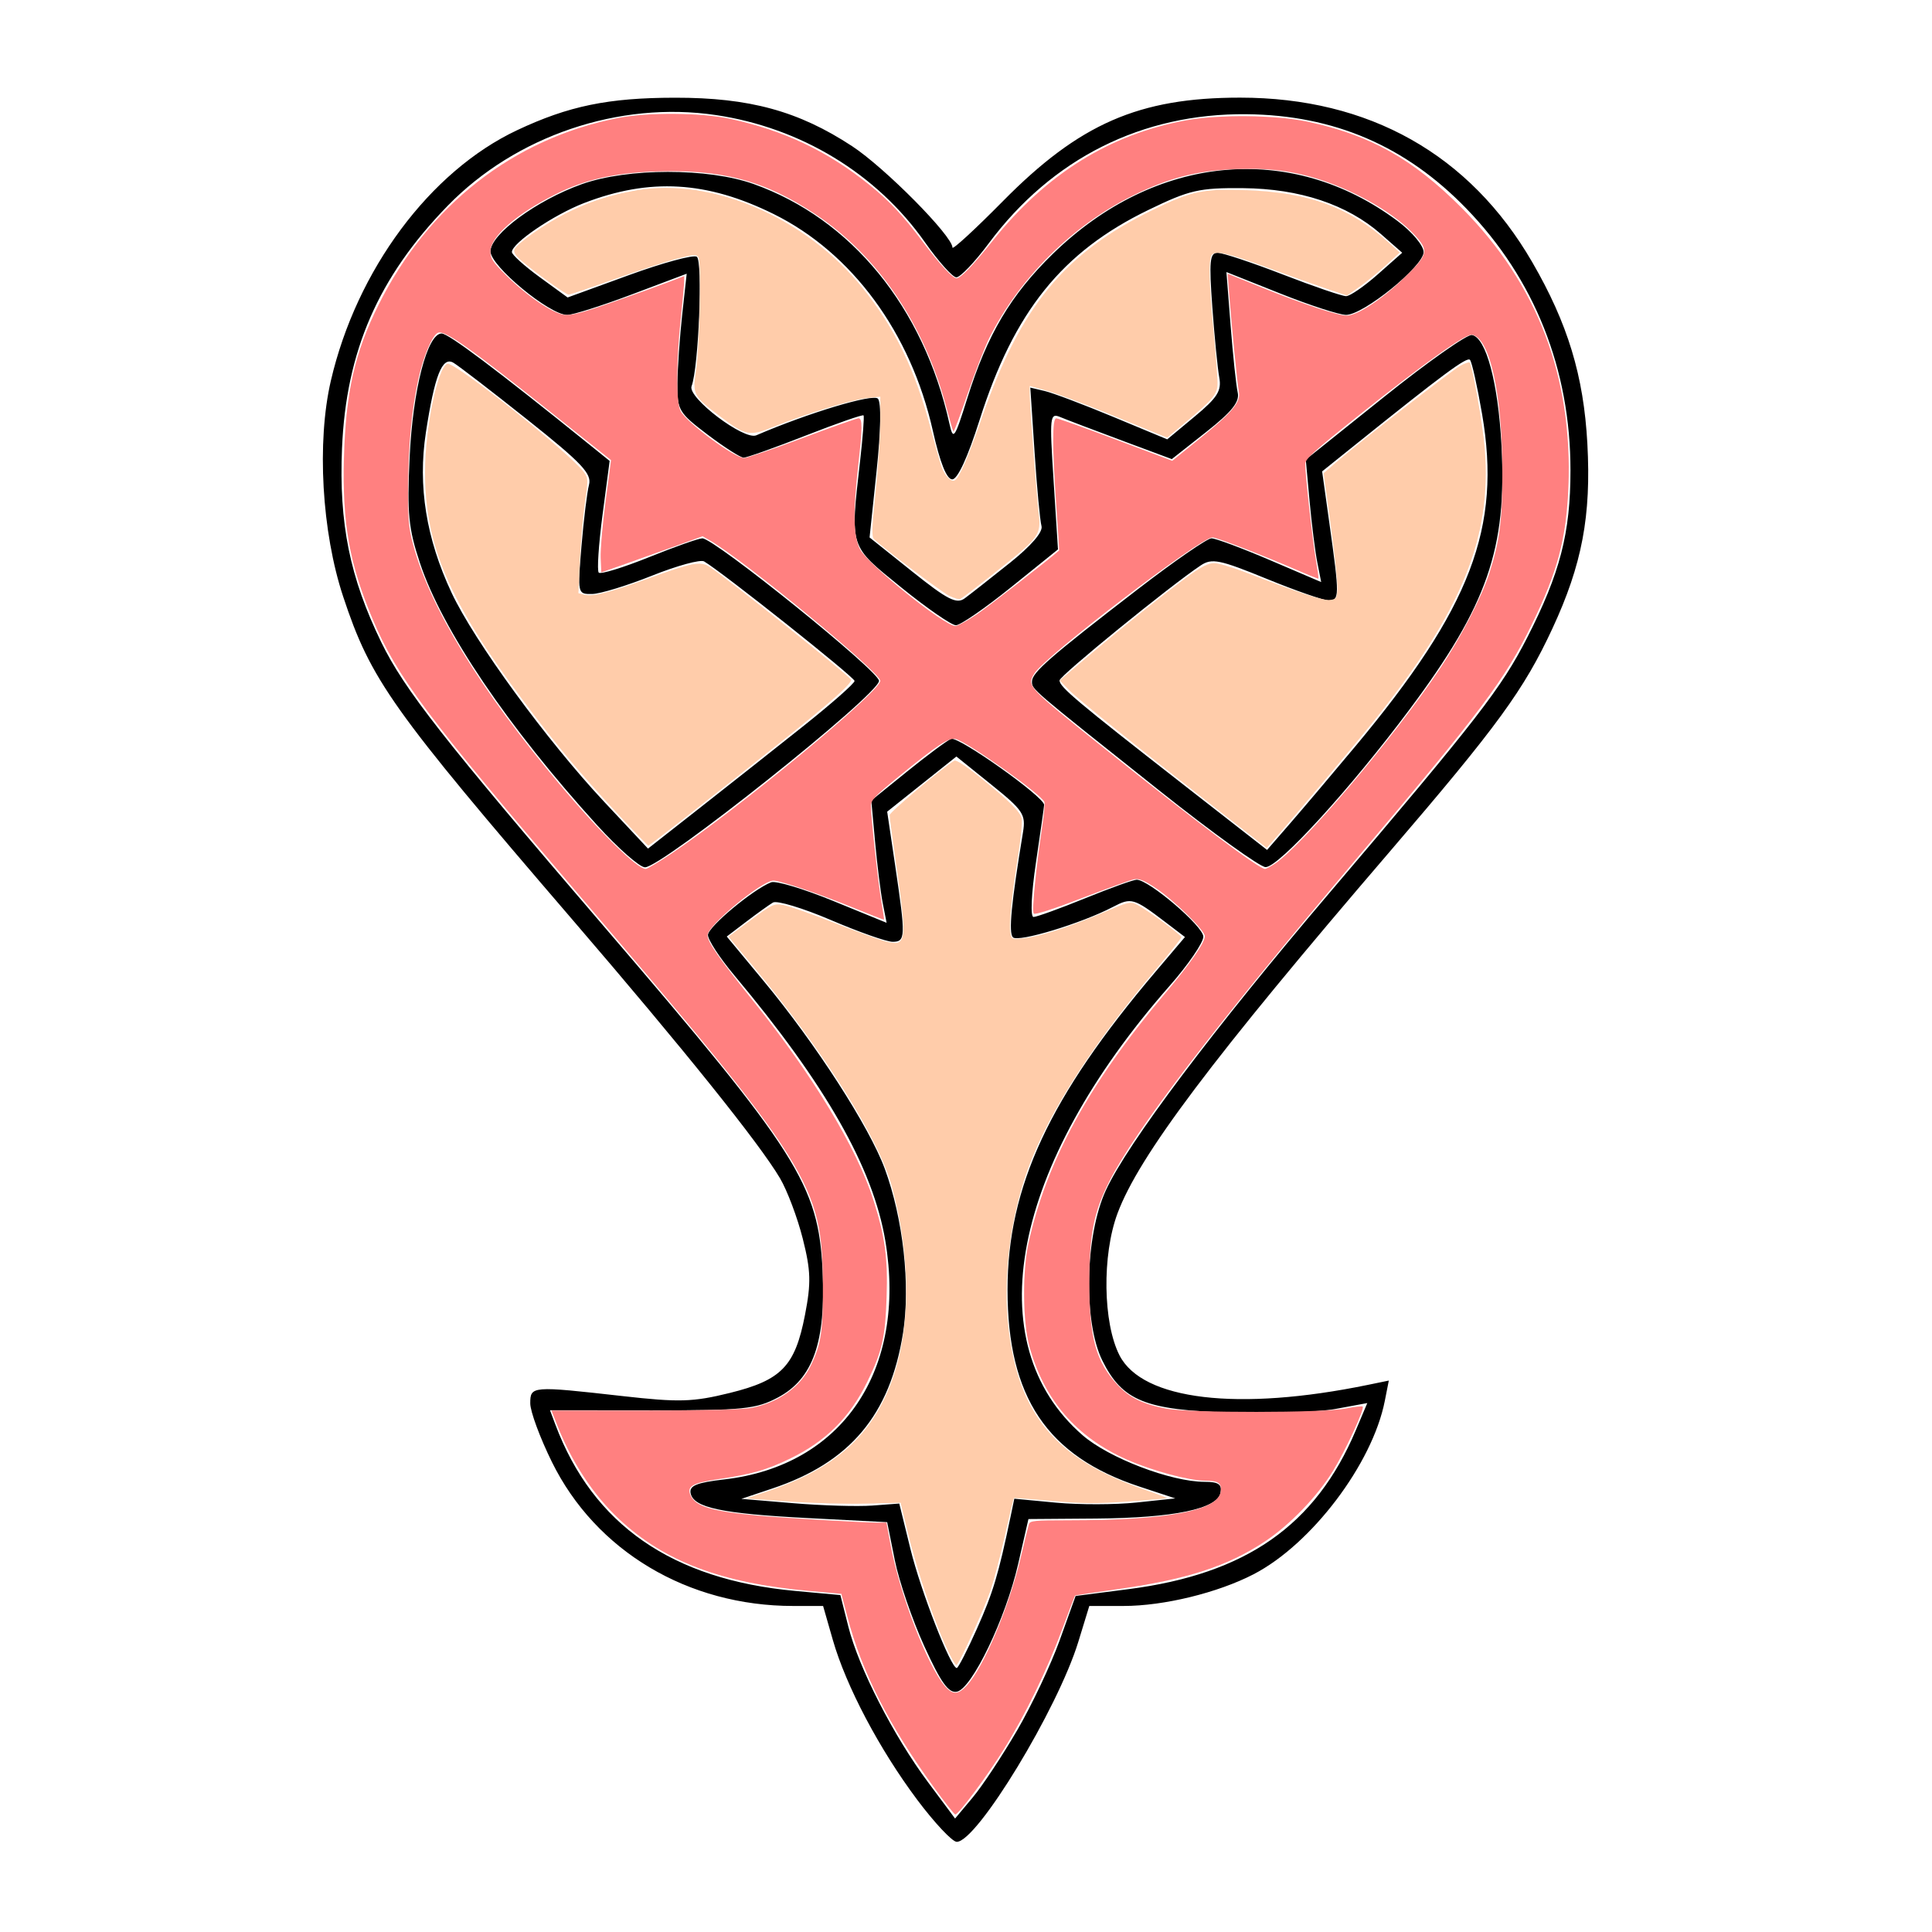 <?xml version="1.0" encoding="UTF-8" standalone="no"?>
<svg
   xmlns:dc="http://purl.org/dc/elements/1.1/"
   xmlns:cc="http://creativecommons.org/ns#"
   xmlns:rdf="http://www.w3.org/1999/02/22-rdf-syntax-ns#"
   xmlns:svg="http://www.w3.org/2000/svg"
   xmlns="http://www.w3.org/2000/svg"
   xmlns:sodipodi="http://sodipodi.sourceforge.net/DTD/sodipodi-0.dtd"
   xmlns:inkscape="http://www.inkscape.org/namespaces/inkscape"
   viewBox="0 0 255 255"
   version="1.1"
   id="svg12"
   sodipodi:docname="heartless.svg"
   inkscape:version="1.0.2-2 (e86c870879, 2021-01-15)">
  <defs
     id="defs16" />
  <sodipodi:namedview
     pagecolor="#ffffff"
     bordercolor="#666666"
     borderopacity="1"
     objecttolerance="10"
     gridtolerance="10"
     guidetolerance="10"
     inkscape:pageopacity="0"
     inkscape:pageshadow="2"
     inkscape:window-width="1920"
     inkscape:window-height="1017"
     id="namedview14"
     showgrid="false"
     inkscape:zoom="3.2452107"
     inkscape:cx="113.26169"
     inkscape:cy="114.37964"
     inkscape:window-x="-8"
     inkscape:window-y="-8"
     inkscape:window-maximized="1"
     inkscape:current-layer="svg12" />
  <path
     style="fill:#000000;stroke-width:0.813"
     d="m 121.057,237.542 c -4.987,-6.655 -9.384,-14.986 -11.137,-21.103 l -1.281,-4.471 h -3.941 c -13.908,0 -26.053,-7.245 -31.85,-18.999 -1.573,-3.19 -2.86,-6.672 -2.86,-7.738 0,-2.304 0.183,-2.319 12.151,-0.969 7.486,0.844 9.309,0.792 14.171,-0.407 6.849,-1.689 8.626,-3.532 9.94,-10.306 0.82,-4.226 0.772,-5.837 -0.297,-10.07 -0.7,-2.772 -2.053,-6.36 -3.007,-7.974 C 100.218,150.893 90.347,138.596 75.584,121.42 51.647,93.571 48.953,89.775 45.295,78.747 c -2.827,-8.523 -3.504,-20.41 -1.624,-28.502 3.397,-14.62 13.075,-27.639 24.571,-33.056 6.807,-3.207 12.028,-4.282 20.841,-4.293 9.841,-0.012 16.306,1.756 23.375,6.39 4.337,2.844 13.255,11.853 13.255,13.391 0,0.341 2.998,-2.417 6.663,-6.13 10.095,-10.228 17.958,-13.661 31.295,-13.661 17.024,0 30.319,7.485 38.563,21.711 4.692,8.096 6.79,14.999 7.277,23.943 0.52,9.541 -0.694,15.975 -4.602,24.393 -3.769,8.119 -7.239,12.879 -21.503,29.499 -23.399,27.263 -33.091,40.143 -35.912,47.725 -2.05,5.508 -1.922,14.455 0.267,18.733 3.03,5.922 15.659,7.421 32.794,3.894 l 2.751,-0.566 -0.531,2.691 c -1.638,8.308 -9.67,18.915 -17.322,22.875 -4.727,2.446 -11.847,4.183 -17.15,4.183 h -4.529 l -1.444,4.711 c -2.728,8.898 -13.374,26.421 -16.052,26.421 -0.581,0 -2.932,-2.501 -5.223,-5.558 z m 13.164,-9.105 c 1.941,-3.334 4.479,-8.7 5.638,-11.925 l 2.108,-5.864 7.016,-0.905 c 15.487,-1.998 24.664,-8.417 29.963,-20.957 l 1.521,-3.599 -4.158,0.769 c -2.287,0.423 -8.519,0.642 -13.849,0.487 -11.301,-0.328 -14.326,-1.551 -16.96,-6.858 -2.537,-5.111 -2.298,-16.526 0.471,-22.507 2.854,-6.166 14.174,-21.217 29.51,-39.236 19.545,-22.965 22.689,-27.025 26.085,-33.678 4.35,-8.521 5.717,-13.806 5.717,-22.098 0,-13.313 -4.749,-25.255 -13.73,-34.527 -8.024,-8.284 -17.495,-12.35 -29.029,-12.464 -13.778,-0.136 -25.674,5.828 -34.033,17.059 -1.846,2.481 -3.768,4.493 -4.27,4.471 -0.502,-0.022 -2.366,-2.107 -4.143,-4.634 -6.356,-9.04 -16.363,-15.125 -27.613,-16.788 -12.743,-1.884 -26.387,2.737 -35.382,11.982 -9.152,9.407 -13.406,19.175 -13.941,32.009 -0.414,9.93 1.031,17.063 5.188,25.606 3.019,6.204 8.162,12.769 29.363,37.477 25.64,29.883 28.335,34.126 28.877,45.469 0.449,9.39 -1.264,14.265 -5.876,16.716 -2.907,1.545 -4.576,1.716 -16.666,1.705 l -13.436,-0.013 0.698,1.862 c 4.961,13.236 15.407,20.492 31.649,21.985 l 5.981,0.55 1.06,4.198 c 1.372,5.432 5.97,14.405 10.497,20.487 l 3.58,4.81 2.316,-2.765 c 1.274,-1.521 3.904,-5.492 5.846,-8.826 z m -12.237,-11.182 c -1.581,-3.472 -3.328,-8.57 -3.881,-11.33 l -1.006,-5.017 -10.431,-0.537 c -11.437,-0.589 -15.151,-1.38 -15.517,-3.303 -0.185,-0.976 0.828,-1.387 4.442,-1.802 15.59,-1.79 24.107,-14.384 21.269,-31.453 -1.602,-9.637 -7.885,-20.69 -19.946,-35.089 -1.928,-2.302 -3.491,-4.698 -3.474,-5.325 0.03,-1.08 5.965,-6.022 8.344,-6.948 0.61,-0.237 4.287,0.869 8.173,2.458 l 7.065,2.89 -0.507,-2.571 c -0.279,-1.414 -0.734,-5.046 -1.011,-8.071 l -0.504,-5.5 4.751,-3.844 c 2.613,-2.114 5.211,-4.043 5.774,-4.286 0.937,-0.405 12.326,7.67 12.286,8.711 -0.01,0.25 -0.496,3.68 -1.08,7.622 -0.613,4.134 -0.748,7.169 -0.319,7.169 0.409,0 3.467,-1.106 6.794,-2.458 3.328,-1.352 6.396,-2.458 6.818,-2.458 1.602,0 8.802,6.149 8.802,7.517 0,0.788 -2.003,3.71 -4.451,6.493 -20.896,23.756 -25.435,47.199 -11.484,59.313 3.462,3.006 11.676,6.146 16.079,6.146 1.847,0 2.335,0.329 2.129,1.434 -0.4,2.136 -6.196,3.34 -16.44,3.416 l -8.917,0.066 -1.36,5.94 c -1.643,7.179 -6.1,16.46 -8.091,16.849 -1.094,0.214 -2.109,-1.208 -4.307,-6.033 z m 6.974,-2.32 c 2.109,-4.718 2.835,-7.141 4.424,-14.755 l 0.494,-2.367 5.519,0.52 c 3.035,0.286 7.816,0.277 10.623,-0.021 l 5.104,-0.541 -4.684,-1.543 c -12.231,-4.028 -17.456,-11.81 -17.456,-25.998 0,-13.578 5.521,-25.448 19.504,-41.937 l 3.914,-4.615 -2.623,-1.997 c -4.14,-3.153 -4.464,-3.246 -6.878,-1.979 -4.126,2.164 -12.516,4.713 -13.207,4.013 -0.592,-0.601 -0.221,-4.47 1.33,-13.867 0.388,-2.353 0.021,-2.905 -4.183,-6.288 l -4.608,-3.709 -4.567,3.64 -4.567,3.64 1.061,7.154 c 1.392,9.387 1.37,10.022 -0.342,10.022 -0.791,0 -4.457,-1.292 -8.148,-2.871 -3.691,-1.579 -7.132,-2.619 -7.648,-2.311 -0.516,0.308 -2.098,1.443 -3.517,2.523 l -2.579,1.963 4.875,5.878 c 6.88,8.295 13.941,19.24 15.981,24.771 2.423,6.569 3.404,15.406 2.408,21.682 -1.718,10.819 -6.99,17.089 -17.26,20.525 l -4.076,1.364 6.865,0.574 c 3.776,0.316 8.465,0.455 10.421,0.31 l 3.556,-0.264 1.473,5.999 c 1.361,5.545 5.317,15.711 6.113,15.711 0.189,0 1.395,-2.352 2.68,-5.226 z M 78.837,108.945 C 67.028,95.945 58.365,83.131 55.435,74.331 c -1.523,-4.575 -1.716,-6.537 -1.371,-13.928 0.42,-8.986 2.329,-16.385 4.227,-16.385 0.906,0 7.222,4.75 19.622,14.759 l 2.553,2.06 -0.942,7.145 c -0.518,3.93 -0.741,7.349 -0.495,7.599 0.246,0.249 3.228,-0.667 6.628,-2.037 3.399,-1.37 6.568,-2.491 7.041,-2.491 1.587,0 23.326,17.536 23.321,18.812 -0.007,1.803 -28.63,24.609 -30.887,24.609 -0.699,0 -3.531,-2.489 -6.294,-5.53 z M 106.129,95.757 c 3.665,-2.917 6.663,-5.563 6.663,-5.88 0,-0.495 -17.393,-14.313 -19.857,-15.775 -0.483,-0.287 -3.572,0.557 -6.865,1.874 -3.293,1.317 -6.857,2.408 -7.92,2.424 -1.92,0.028 -1.93,-0.014 -1.401,-6.321 0.293,-3.492 0.74,-7.136 0.994,-8.098 0.385,-1.46 -0.961,-2.881 -8.149,-8.602 -4.736,-3.77 -9.13,-7.15 -9.765,-7.511 -1.471,-0.838 -2.47,1.711 -3.621,9.236 -1.075,7.027 0.039,13.975 3.385,21.113 3.001,6.403 12.576,19.522 20.158,27.619 l 5.775,6.167 6.971,-5.471 c 3.834,-3.009 9.969,-7.858 13.634,-10.775 z m 46.975,8.656 c -17.302,-13.76 -16.892,-13.408 -16.892,-14.482 0,-1.157 2.428,-3.272 13.912,-12.118 4.826,-3.717 9.223,-6.759 9.772,-6.759 0.549,0 4.032,1.298 7.741,2.885 l 6.743,2.885 -0.515,-2.613 c -0.283,-1.437 -0.741,-5.073 -1.016,-8.08 l -0.501,-5.467 10.401,-8.33 c 5.721,-4.581 10.91,-8.234 11.532,-8.118 1.863,0.349 3.451,6.28 3.896,14.553 0.734,13.631 -1.857,21.092 -12.092,34.815 -7.843,10.516 -17.322,20.899 -19.048,20.865 -0.74,-0.015 -7.01,-4.531 -13.933,-10.036 z m 25.791,-5.913 c 15.255,-18.287 19.297,-28.884 16.724,-43.838 -0.636,-3.694 -1.357,-6.921 -1.602,-7.17 -0.414,-0.42 -3.542,1.896 -15.035,11.129 l -4.476,3.596 0.99,7.081 c 1.311,9.372 1.304,9.948 -0.126,9.948 -0.673,0 -4.373,-1.289 -8.224,-2.864 -6.171,-2.524 -7.199,-2.732 -8.67,-1.752 -4.061,2.705 -18.63,14.574 -18.63,15.178 0,0.855 2.322,2.81 16.119,13.576 l 11.273,8.797 3.094,-3.564 c 1.702,-1.96 5.555,-6.514 8.562,-10.119 z M 118.953,77.535 c -6.909,-5.595 -6.747,-5.095 -5.427,-16.722 0.358,-3.154 0.561,-5.848 0.451,-5.986 -0.11,-0.138 -3.547,1.06 -7.638,2.663 -4.091,1.603 -7.775,2.914 -8.186,2.914 -0.411,0 -2.555,-1.369 -4.765,-3.042 -3.806,-2.882 -4.015,-3.238 -3.976,-6.759 0.023,-2.044 0.307,-6.137 0.632,-9.096 l 0.591,-5.379 -7.203,2.717 c -3.962,1.494 -7.815,2.717 -8.563,2.717 -2.341,0 -10.131,-6.447 -10.131,-8.384 0,-2.26 6.095,-6.744 12.055,-8.869 6.045,-2.155 16.656,-2.166 22.666,-0.024 12.906,4.601 22.428,16.247 25.849,31.614 0.509,2.284 0.675,2.05 2.358,-3.32 2.646,-8.441 5.74,-13.661 11.323,-19.1 13.485,-13.135 31.396,-14.831 45.479,-4.304 1.915,1.432 3.432,3.244 3.432,4.099 0,1.855 -7.943,8.287 -10.233,8.287 -0.882,0 -4.797,-1.272 -8.699,-2.826 l -7.096,-2.826 0.559,7.127 c 0.307,3.92 0.726,7.864 0.93,8.766 0.279,1.234 -0.749,2.523 -4.162,5.216 l -4.533,3.578 -6.602,-2.456 c -3.631,-1.351 -7.272,-2.737 -8.091,-3.081 -1.414,-0.593 -1.46,-0.167 -0.911,8.416 l 0.578,9.04 -6.208,5.005 c -3.415,2.753 -6.683,5.005 -7.263,5.005 -0.58,0 -3.827,-2.245 -7.216,-4.989 z m 14.272,-3.189 c 2.872,-2.296 4.461,-4.138 4.24,-4.916 -0.194,-0.684 -0.606,-5.075 -0.915,-9.758 l -0.562,-8.515 1.929,0.459 c 1.061,0.253 5.127,1.79 9.036,3.416 l 7.106,2.957 3.631,-3.018 c 2.99,-2.485 3.562,-3.393 3.238,-5.142 -0.216,-1.168 -0.628,-5.35 -0.916,-9.293 -0.444,-6.07 -0.338,-7.169 0.691,-7.169 0.668,0 4.548,1.29 8.622,2.867 4.074,1.577 7.83,2.862 8.347,2.855 0.517,-0.007 2.394,-1.299 4.171,-2.871 l 3.23,-2.859 -2.809,-2.466 c -4.449,-3.904 -10.712,-5.99 -18.189,-6.057 -5.813,-0.052 -7.068,0.237 -12.518,2.883 -11.384,5.526 -17.724,13.423 -22.269,27.734 -1.559,4.91 -2.899,7.816 -3.603,7.816 -0.738,0 -1.615,-2.199 -2.568,-6.438 -2.903,-12.915 -10.653,-23.46 -21.006,-28.581 -8.807,-4.356 -16.342,-4.795 -25.003,-1.457 -4.024,1.551 -9.545,5.297 -9.545,6.476 0,0.351 1.655,1.844 3.677,3.317 l 3.677,2.678 8.105,-2.953 c 4.458,-1.624 8.482,-2.716 8.944,-2.427 0.814,0.51 0.246,14.624 -0.687,17.092 -0.567,1.499 6.92,7.18 8.541,6.48 6.789,-2.931 15.422,-5.532 16.054,-4.837 0.455,0.501 0.386,4.219 -0.179,9.569 l -0.923,8.75 5.628,4.498 c 4.657,3.722 5.852,4.333 6.929,3.539 0.716,-0.527 3.369,-2.611 5.895,-4.631 z"
     id="path34" />
  <path
     style="fill:#ff8080;stroke-width:0.308"
     d="m 123.23,235.866 c -5.929,-8.192 -9.466,-15.165 -11.371,-22.418 l -0.809,-3.081 -4.286,-0.385 c -11.537,-1.036 -19.069,-3.883 -25.036,-9.465 -3.431,-3.21 -6.268,-7.52 -8.21,-12.475 l -0.731,-1.865 h 12.246 c 7.518,0 12.948,-0.13 14.062,-0.336 3.575,-0.661 6.543,-2.755 7.906,-5.579 1.38,-2.858 1.641,-4.575 1.608,-10.571 -0.073,-13.361 -1.466,-15.584 -32.594,-52.049 C 56.341,94.596 52.374,89.288 49.204,81.766 46.121,74.453 45.166,69.104 45.397,60.455 45.628,51.811 46.809,46.568 49.945,40.27 56.51,27.083 67.767,18.291 81.561,15.577 c 3.967,-0.781 11.032,-0.721 14.906,0.127 7.073,1.547 12.757,4.25 18.281,8.694 2.648,2.13 4.428,4.03 7.075,7.553 2.238,2.978 3.907,4.776 4.432,4.776 0.547,0 2.133,-1.648 4.804,-4.991 7.023,-8.788 15.429,-14.014 25.508,-15.858 4.3,-0.787 11.785,-0.71 15.929,0.164 8.311,1.752 13.968,4.909 20.437,11.406 9.972,10.015 14.646,22.244 14.074,36.817 -0.269,6.858 -1.42,11.174 -4.86,18.222 -3.526,7.224 -6.561,11.273 -23.209,30.967 -18.786,22.222 -29.155,35.768 -32.554,42.528 -2.025,4.028 -2.589,6.898 -2.602,13.248 -0.016,7.338 0.856,10.495 3.756,13.602 1.531,1.64 3.341,2.514 6.405,3.094 3.057,0.578 20.773,0.565 23.656,-0.017 1.152,-0.232 2.17,-0.347 2.262,-0.255 0.278,0.278 -2.284,5.83 -3.913,8.476 -2.062,3.351 -5.647,7.083 -8.884,9.248 -4.982,3.332 -10.398,5.093 -19.631,6.381 -3.006,0.419 -5.499,0.797 -5.54,0.839 -0.042,0.042 -0.796,2.018 -1.676,4.391 -2.01,5.417 -4.866,11.301 -7.682,15.83 -2.21,3.553 -6.015,8.668 -6.448,8.668 -0.13,0 -1.416,-1.629 -2.858,-3.621 z m 4.388,-13.404 c 2.224,-2.43 5.55,-10.32 7.087,-16.815 0.509,-2.149 0.997,-4.15 1.086,-4.447 0.145,-0.486 0.674,-0.539 5.302,-0.54 13.079,-0.002 19.739,-1.274 20.033,-3.828 0.127,-1.102 -0.327,-1.399 -2.142,-1.405 -2.076,-0.007 -6.931,-1.322 -10.208,-2.765 -6.718,-2.959 -10.981,-7.903 -12.912,-14.976 -0.873,-3.199 -0.936,-9.826 -0.127,-13.541 2.354,-10.816 7.964,-21.094 17.992,-32.961 3.34,-3.954 5.293,-6.763 5.293,-7.616 0,-0.783 -4.101,-4.79 -6.569,-6.418 -1.452,-0.958 -2.109,-1.219 -2.763,-1.095 -0.472,0.089 -3.58,1.21 -6.908,2.489 -3.669,1.411 -6.162,2.216 -6.333,2.044 -0.279,-0.279 0.256,-5.8 1.125,-11.6 0.228,-1.525 0.353,-2.935 0.277,-3.133 -0.381,-0.994 -10.126,-7.915 -11.699,-8.31 -0.916,-0.23 -2.364,0.722 -7.575,4.976 -3.129,2.555 -3.621,3.079 -3.621,3.861 0,1.469 0.942,10.116 1.374,12.62 0.22,1.271 0.376,2.34 0.348,2.375 -0.029,0.035 -1.896,-0.69 -4.15,-1.612 -4.334,-1.772 -9.543,-3.536 -10.443,-3.536 -1.545,0 -8.699,5.926 -8.699,7.206 0,0.901 1.444,2.974 6.185,8.881 7.68,9.568 13.519,19.244 15.68,25.986 1.554,4.848 1.95,7.737 1.771,12.931 -0.183,5.33 -0.584,7.091 -2.525,11.093 -2.281,4.703 -5.455,7.876 -10.172,10.17 -3.104,1.509 -5.07,2.074 -9.515,2.731 -3.459,0.511 -4.204,0.955 -3.649,2.172 0.655,1.438 2.816,2.083 8.85,2.639 3.456,0.319 13.9,0.93 15.89,0.931 l 1.099,1.8e-4 0.557,3.004 c 1.171,6.315 4.806,15.777 7.114,18.52 1.038,1.234 1.795,1.226 2.946,-0.031 z M 88.515,112.741 c 8.931,-5.971 27.674,-21.468 27.674,-22.88 0,-1.114 -17.961,-15.919 -22.437,-18.496 l -1.021,-0.588 -3.293,1.193 c -1.811,0.656 -4.819,1.729 -6.683,2.385 l -3.39,1.192 -0.084,-1.923 c -0.046,-1.058 0.242,-4.392 0.641,-7.41 L 80.647,60.728 73.381,54.94 C 61.974,45.853 58.739,43.563 57.814,43.918 c -0.755,0.29 -1.951,3.14 -2.625,6.253 -0.86,3.973 -1.28,8.447 -1.323,14.094 -0.033,4.251 0.062,5.351 0.654,7.59 2.173,8.222 8.837,19.146 19.268,31.585 5.384,6.421 10.292,11.247 11.438,11.247 0.207,0 1.686,-0.876 3.288,-1.947 z m 79.597,1.366 c 3.55,-2.223 15.786,-16.635 21.929,-25.83 2.801,-4.192 5.516,-9.449 6.556,-12.694 1.347,-4.201 1.701,-6.973 1.695,-13.279 -0.01,-10.311 -1.663,-17.775 -4.014,-18.117 -0.866,-0.126 -6.248,3.699 -14.841,10.549 -5.922,4.72 -7.164,5.844 -7.164,6.482 0,1.407 0.966,10.135 1.397,12.629 0.233,1.349 0.393,2.484 0.356,2.522 -0.038,0.038 -1.159,-0.405 -2.492,-0.985 -4.706,-2.046 -10.927,-4.453 -11.511,-4.453 -1.583,0 -22.126,15.695 -23.5,17.955 -1.023,1.683 -0.992,1.716 9.249,9.906 12.154,9.72 20.394,15.899 21.197,15.895 0.121,-6.2e-4 0.635,-0.262 1.144,-0.58 z M 128.874,81.126 c 1.608,-1.077 9.408,-7.13 10.92,-8.473 0.017,-0.015 -0.147,-2.593 -0.366,-5.729 -0.549,-7.869 -0.555,-11.71 -0.021,-11.71 0.228,0 3.769,1.262 7.868,2.804 l 7.453,2.804 3.754,-3.035 c 4.199,-3.395 5.299,-4.721 5.032,-6.066 -0.19,-0.955 -0.95,-8.633 -1.277,-12.906 l -0.206,-2.687 4.581,1.848 c 5.389,2.174 9.947,3.679 11.14,3.679 1.384,0 4.631,-2.127 7.529,-4.93 3.25,-3.145 3.364,-3.614 1.397,-5.75 -2.485,-2.697 -7.381,-5.584 -12.18,-7.179 -3.776,-1.255 -7.127,-1.672 -11.748,-1.462 -4.886,0.223 -8.489,1.164 -13.142,3.434 -7.972,3.888 -15.079,10.921 -19.025,18.823 -0.595,1.191 -1.877,4.489 -2.849,7.327 -0.972,2.839 -1.823,5.106 -1.891,5.038 -0.068,-0.068 -0.466,-1.424 -0.885,-3.013 -2.924,-11.087 -9.042,-20.147 -17.335,-25.668 -6.755,-4.497 -12.466,-5.993 -21.477,-5.627 -5.239,0.213 -9.036,1.098 -12.808,2.985 -5.207,2.605 -8.609,5.591 -8.609,7.558 0,0.934 0.295,1.382 2.08,3.158 2.707,2.693 6.1,4.997 7.658,5.199 0.938,0.122 2.351,-0.246 6.44,-1.675 2.881,-1.007 6.174,-2.19 7.318,-2.631 l 2.08,-0.8 -6.16e-4,0.68 c -3.09e-4,0.374 -0.207,2.621 -0.459,4.994 -0.601,5.656 -0.611,10.996 -0.022,12.134 0.79,1.528 7.114,6.201 8.393,6.201 0.393,0 3.855,-1.179 7.695,-2.619 3.84,-1.441 7.169,-2.619 7.397,-2.619 0.539,0 0.531,1.24 -0.044,6.317 -0.695,6.143 -0.623,9.308 0.247,10.968 1.066,2.031 11.088,10.094 12.589,10.129 0.282,0.006 1.53,-0.67 2.773,-1.502 z"
     id="path36" />
  <path
     style="fill:#ffccaa;stroke-width:0.308"
     d="m 125.451,218.567 c -1.846,-3.618 -4.312,-10.8 -5.725,-16.674 l -0.853,-3.544 -4.655,0.113 c -2.56,0.062 -7.146,-0.066 -10.192,-0.284 l -5.537,-0.397 2.918,-0.98 c 8.808,-2.959 13.664,-7.296 16.321,-14.577 2.515,-6.892 2.512,-16.338 -0.008,-25.613 -1.733,-6.377 -9.02,-17.931 -18.423,-29.211 l -3.145,-3.773 2.958,-2.194 c 2.824,-2.095 3.015,-2.185 4.223,-1.992 0.696,0.111 3.7,1.157 6.675,2.324 2.976,1.167 6.069,2.287 6.875,2.489 2.776,0.696 2.861,0.13 1.459,-9.721 -0.506,-3.559 -0.921,-6.689 -0.921,-6.956 0,-0.389 7.042,-6.306 8.549,-7.183 0.236,-0.137 1.576,0.743 3.492,2.295 3.87,3.134 5.155,4.409 5.391,5.352 0.102,0.406 -0.108,2.578 -0.466,4.828 -0.858,5.39 -1.236,9.161 -1.026,10.254 0.166,0.866 0.205,0.882 1.745,0.718 2.142,-0.228 6.088,-1.498 10.421,-3.353 3.51,-1.503 3.634,-1.532 4.568,-1.066 1.238,0.617 5.822,3.977 5.835,4.276 0.006,0.126 -1.52,2.045 -3.39,4.266 -9.1,10.804 -14.935,20.147 -17.381,27.829 -1.993,6.26 -2.752,13.483 -2.049,19.51 1.329,11.393 6.22,17.252 17.717,21.224 1.806,0.624 3.245,1.172 3.197,1.217 -0.048,0.045 -2.375,0.245 -5.172,0.445 -4.179,0.298 -5.962,0.283 -10.015,-0.084 -2.712,-0.246 -4.971,-0.412 -5.02,-0.37 -0.049,0.042 -0.563,2.19 -1.142,4.773 -0.579,2.583 -1.422,5.825 -1.873,7.203 -0.821,2.507 -4.252,10.055 -4.571,10.055 -0.093,0 -0.444,-0.539 -0.78,-1.199 z"
     id="path38" />
  <path
     style="fill:#ffccaa;stroke-width:0.308"
     d="M 81.619,107.516 C 76.334,101.819 73.502,98.428 69.043,92.458 59.258,79.359 56.101,72.005 56.101,62.316 c 0,-5.783 1.652,-13.81 2.945,-14.306 0.889,-0.341 16.31,11.907 18.027,14.317 0.568,0.798 0.574,0.967 0.133,4.025 -0.253,1.756 -0.55,5.16 -0.661,7.565 l -0.201,4.373 0.812,0.204 c 1.118,0.28 3.277,-0.274 8.602,-2.208 5.563,-2.021 6.7,-2.238 7.855,-1.497 2.084,1.336 18.306,14.261 18.701,14.9 0.262,0.424 -2.532,2.896 -9.837,8.701 -10.234,8.134 -16.736,13.215 -16.909,13.215 -0.085,0 -1.862,-1.841 -3.949,-4.09 z"
     id="path40" />
  <path
     style="fill:#ffccaa;stroke-width:0.308"
     d="m 125.253,78.625 c -1.025,-0.509 -8.744,-6.343 -9.911,-7.49 -0.307,-0.302 -0.261,-1.556 0.227,-6.222 0.336,-3.215 0.613,-7.355 0.615,-9.201 l 0.004,-3.356 -1.772,0.186 c -1.972,0.206 -8.083,2.083 -12.24,3.759 -3.296,1.329 -3.693,1.251 -7.233,-1.416 -3.385,-2.551 -3.559,-2.875 -3.105,-5.791 0.498,-3.196 0.756,-14.538 0.345,-15.138 -0.279,-0.407 -0.624,-0.383 -2.87,0.199 -1.404,0.364 -5.112,1.577 -8.239,2.696 -3.127,1.119 -5.841,2.035 -6.031,2.035 -0.357,0 -4.427,-2.935 -6.286,-4.533 -0.715,-0.614 -0.992,-1.071 -0.86,-1.415 0.298,-0.776 4.086,-3.435 6.845,-4.805 3.093,-1.536 5.702,-2.384 9.244,-3.006 9.972,-1.749 22.399,3.611 29.868,12.882 4.238,5.26 6.925,10.795 8.955,18.441 0.607,2.288 1.268,4.616 1.467,5.174 0.428,1.195 1.287,2.059 1.758,1.768 0.605,-0.374 1.747,-3.019 3.53,-8.174 5.114,-14.787 10.942,-21.868 22.676,-27.552 5.09,-2.466 6.516,-2.762 12.326,-2.557 8.243,0.29 13.573,2.268 18.797,6.976 l 1.387,1.25 -1.849,1.691 c -1.017,0.93 -2.584,2.207 -3.482,2.838 l -1.633,1.147 -2.835,-0.954 c -1.559,-0.525 -4.984,-1.747 -7.611,-2.717 -5.28,-1.949 -6.995,-2.333 -7.422,-1.659 -0.414,0.653 -0.337,3.744 0.247,9.928 0.291,3.081 0.53,6.185 0.531,6.899 0.003,1.507 -0.467,2.088 -4.235,5.244 l -2.405,2.013 -1.139,-0.461 c -0.627,-0.254 -3.705,-1.51 -6.842,-2.792 -3.137,-1.282 -6.707,-2.609 -7.935,-2.949 l -2.232,-0.618 v 0.952 c 0,1.493 0.918,13.738 1.191,15.884 0.29,2.277 -0.015,2.954 -2.192,4.87 -1.412,1.243 -7.498,6.032 -8.115,6.386 -0.184,0.105 -0.877,-0.078 -1.541,-0.408 z"
     id="path42" />
  <path
     style="fill:#ffccaa;stroke-width:0.308"
     d="M 161.024,107.107 C 149.881,98.417 142.247,92.273 141.047,91.029 l -1.18,-1.224 3.799,-3.222 c 4.608,-3.907 10.809,-8.853 13.561,-10.817 1.396,-0.996 2.332,-1.446 3.009,-1.446 0.54,0 2.464,0.57 4.275,1.267 6.888,2.65 10.062,3.691 10.979,3.602 0.871,-0.085 0.949,-0.191 1.037,-1.4 0.052,-0.719 -0.338,-4.463 -0.867,-8.32 l -0.961,-7.012 1.599,-1.387 c 2.91,-2.523 15.377,-12.223 16.458,-12.805 0.584,-0.315 1.13,-0.504 1.213,-0.421 0.365,0.365 1.752,8.248 2.005,11.393 0.937,11.656 -3.025,21.407 -14.552,35.812 -2.468,3.084 -10.626,12.779 -13.31,15.817 l -0.924,1.046 z"
     id="path44" />
</svg>
